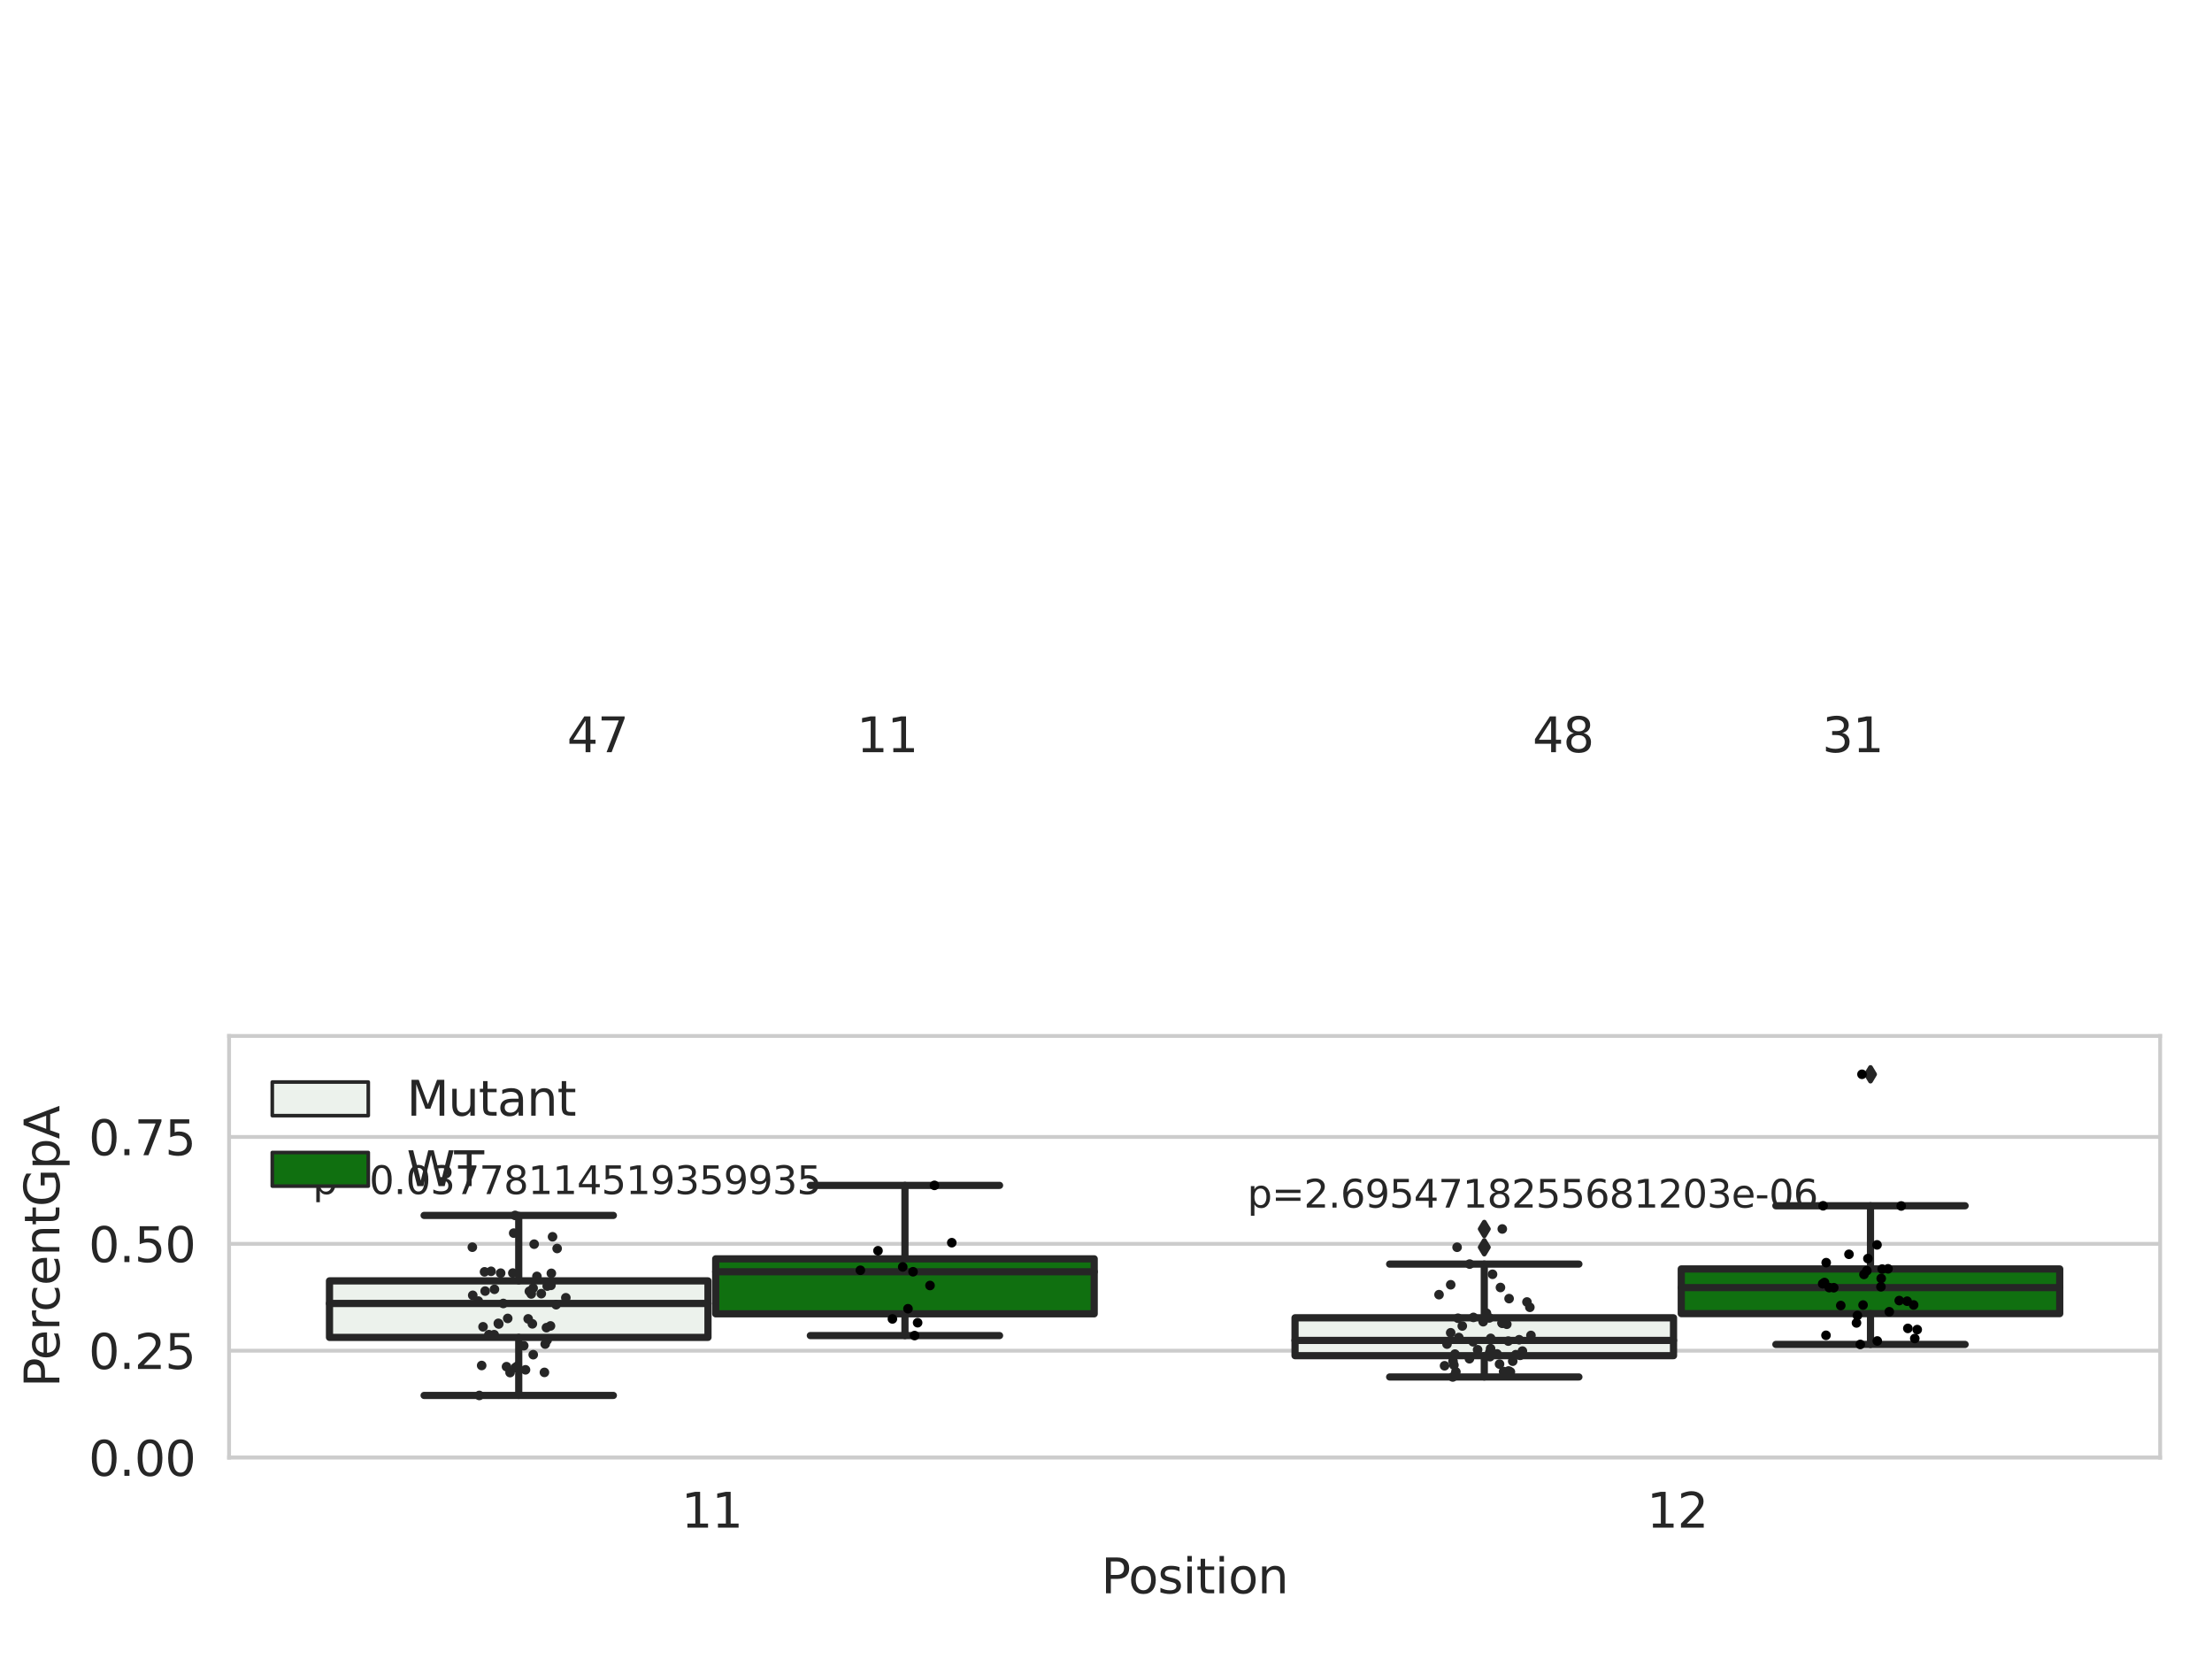 <?xml version="1.0" encoding="utf-8" standalone="no"?>
<!DOCTYPE svg PUBLIC "-//W3C//DTD SVG 1.1//EN"
  "http://www.w3.org/Graphics/SVG/1.1/DTD/svg11.dtd">
<svg xmlns:xlink="http://www.w3.org/1999/xlink" width="460.8pt" height="345.6pt" viewBox="0 0 460.8 345.6" xmlns="http://www.w3.org/2000/svg" version="1.1">
 <defs>
  <style type="text/css">*{stroke-linejoin: round; stroke-linecap: butt}</style>
 </defs>
 <g id="figure_1">
  <g id="patch_1">
   <path d="M 0 345.6 
L 460.8 345.6 
L 460.8 0 
L 0 0 
z
" style="fill: #ffffff"/>
  </g>
  <g id="axes_1">
   <g id="patch_2">
    <path d="M 47.72 303.64 
L 450 303.64 
L 450 215.812 
L 47.72 215.812 
z
" style="fill: #ffffff"/>
   </g>
   <g id="matplotlib.axis_1">
    <g id="xtick_1">
     <g id="text_1">
      <!-- 11 -->
      <g style="fill: #262626" transform="translate(141.928 318.238)scale(0.1 -0.1)">
       <defs>
        <path id="DejaVuSans-31" d="M 794 531 
L 1825 531 
L 1825 4091 
L 703 3866 
L 703 4441 
L 1819 4666 
L 2450 4666 
L 2450 531 
L 3481 531 
L 3481 0 
L 794 0 
L 794 531 
z
" transform="scale(0.016)"/>
       </defs>
       <use xlink:href="#DejaVuSans-31"/>
       <use xlink:href="#DejaVuSans-31" x="63.623"/>
      </g>
     </g>
    </g>
    <g id="xtick_2">
     <g id="text_2">
      <!-- 12 -->
      <g style="fill: #262626" transform="translate(343.067 318.238)scale(0.1 -0.1)">
       <defs>
        <path id="DejaVuSans-32" d="M 1228 531 
L 3431 531 
L 3431 0 
L 469 0 
L 469 531 
Q 828 903 1448 1529 
Q 2069 2156 2228 2338 
Q 2531 2678 2651 2914 
Q 2772 3150 2772 3378 
Q 2772 3750 2511 3984 
Q 2250 4219 1831 4219 
Q 1534 4219 1204 4116 
Q 875 4013 500 3803 
L 500 4441 
Q 881 4594 1212 4672 
Q 1544 4750 1819 4750 
Q 2544 4750 2975 4387 
Q 3406 4025 3406 3419 
Q 3406 3131 3298 2873 
Q 3191 2616 2906 2266 
Q 2828 2175 2409 1742 
Q 1991 1309 1228 531 
z
" transform="scale(0.016)"/>
       </defs>
       <use xlink:href="#DejaVuSans-31"/>
       <use xlink:href="#DejaVuSans-32" x="63.623"/>
      </g>
     </g>
    </g>
    <g id="text_3">
     <!-- Position -->
     <g style="fill: #262626" transform="translate(229.396 331.917)scale(0.1 -0.1)">
      <defs>
       <path id="DejaVuSans-50" d="M 1259 4147 
L 1259 2394 
L 2053 2394 
Q 2494 2394 2734 2622 
Q 2975 2850 2975 3272 
Q 2975 3691 2734 3919 
Q 2494 4147 2053 4147 
L 1259 4147 
z
M 628 4666 
L 2053 4666 
Q 2838 4666 3239 4311 
Q 3641 3956 3641 3272 
Q 3641 2581 3239 2228 
Q 2838 1875 2053 1875 
L 1259 1875 
L 1259 0 
L 628 0 
L 628 4666 
z
" transform="scale(0.016)"/>
       <path id="DejaVuSans-6f" d="M 1959 3097 
Q 1497 3097 1228 2736 
Q 959 2375 959 1747 
Q 959 1119 1226 758 
Q 1494 397 1959 397 
Q 2419 397 2687 759 
Q 2956 1122 2956 1747 
Q 2956 2369 2687 2733 
Q 2419 3097 1959 3097 
z
M 1959 3584 
Q 2709 3584 3137 3096 
Q 3566 2609 3566 1747 
Q 3566 888 3137 398 
Q 2709 -91 1959 -91 
Q 1206 -91 779 398 
Q 353 888 353 1747 
Q 353 2609 779 3096 
Q 1206 3584 1959 3584 
z
" transform="scale(0.016)"/>
       <path id="DejaVuSans-73" d="M 2834 3397 
L 2834 2853 
Q 2591 2978 2328 3040 
Q 2066 3103 1784 3103 
Q 1356 3103 1142 2972 
Q 928 2841 928 2578 
Q 928 2378 1081 2264 
Q 1234 2150 1697 2047 
L 1894 2003 
Q 2506 1872 2764 1633 
Q 3022 1394 3022 966 
Q 3022 478 2636 193 
Q 2250 -91 1575 -91 
Q 1294 -91 989 -36 
Q 684 19 347 128 
L 347 722 
Q 666 556 975 473 
Q 1284 391 1588 391 
Q 1994 391 2212 530 
Q 2431 669 2431 922 
Q 2431 1156 2273 1281 
Q 2116 1406 1581 1522 
L 1381 1569 
Q 847 1681 609 1914 
Q 372 2147 372 2553 
Q 372 3047 722 3315 
Q 1072 3584 1716 3584 
Q 2034 3584 2315 3537 
Q 2597 3491 2834 3397 
z
" transform="scale(0.016)"/>
       <path id="DejaVuSans-69" d="M 603 3500 
L 1178 3500 
L 1178 0 
L 603 0 
L 603 3500 
z
M 603 4863 
L 1178 4863 
L 1178 4134 
L 603 4134 
L 603 4863 
z
" transform="scale(0.016)"/>
       <path id="DejaVuSans-74" d="M 1172 4494 
L 1172 3500 
L 2356 3500 
L 2356 3053 
L 1172 3053 
L 1172 1153 
Q 1172 725 1289 603 
Q 1406 481 1766 481 
L 2356 481 
L 2356 0 
L 1766 0 
Q 1100 0 847 248 
Q 594 497 594 1153 
L 594 3053 
L 172 3053 
L 172 3500 
L 594 3500 
L 594 4494 
L 1172 4494 
z
" transform="scale(0.016)"/>
       <path id="DejaVuSans-6e" d="M 3513 2113 
L 3513 0 
L 2938 0 
L 2938 2094 
Q 2938 2591 2744 2837 
Q 2550 3084 2163 3084 
Q 1697 3084 1428 2787 
Q 1159 2491 1159 1978 
L 1159 0 
L 581 0 
L 581 3500 
L 1159 3500 
L 1159 2956 
Q 1366 3272 1645 3428 
Q 1925 3584 2291 3584 
Q 2894 3584 3203 3211 
Q 3513 2838 3513 2113 
z
" transform="scale(0.016)"/>
      </defs>
      <use xlink:href="#DejaVuSans-50"/>
      <use xlink:href="#DejaVuSans-6f" x="56.678"/>
      <use xlink:href="#DejaVuSans-73" x="117.859"/>
      <use xlink:href="#DejaVuSans-69" x="169.959"/>
      <use xlink:href="#DejaVuSans-74" x="197.742"/>
      <use xlink:href="#DejaVuSans-69" x="236.951"/>
      <use xlink:href="#DejaVuSans-6f" x="264.734"/>
      <use xlink:href="#DejaVuSans-6e" x="325.916"/>
     </g>
    </g>
   </g>
   <g id="matplotlib.axis_2">
    <g id="ytick_1">
     <g id="line2d_1">
      <path d="M 47.72 303.64 
L 450 303.64 
" clip-path="url(#p298ee63fce)" style="fill: none; stroke: #cccccc; stroke-width: 0.8; stroke-linecap: round"/>
     </g>
     <g id="text_4">
      <!-- 0.00 -->
      <g style="fill: #262626" transform="translate(18.454 307.439)scale(0.1 -0.1)">
       <defs>
        <path id="DejaVuSans-30" d="M 2034 4250 
Q 1547 4250 1301 3770 
Q 1056 3291 1056 2328 
Q 1056 1369 1301 889 
Q 1547 409 2034 409 
Q 2525 409 2770 889 
Q 3016 1369 3016 2328 
Q 3016 3291 2770 3770 
Q 2525 4250 2034 4250 
z
M 2034 4750 
Q 2819 4750 3233 4129 
Q 3647 3509 3647 2328 
Q 3647 1150 3233 529 
Q 2819 -91 2034 -91 
Q 1250 -91 836 529 
Q 422 1150 422 2328 
Q 422 3509 836 4129 
Q 1250 4750 2034 4750 
z
" transform="scale(0.016)"/>
        <path id="DejaVuSans-2e" d="M 684 794 
L 1344 794 
L 1344 0 
L 684 0 
L 684 794 
z
" transform="scale(0.016)"/>
       </defs>
       <use xlink:href="#DejaVuSans-30"/>
       <use xlink:href="#DejaVuSans-2e" x="63.623"/>
       <use xlink:href="#DejaVuSans-30" x="95.41"/>
       <use xlink:href="#DejaVuSans-30" x="159.033"/>
      </g>
     </g>
    </g>
    <g id="ytick_2">
     <g id="line2d_2">
      <path d="M 47.72 281.376 
L 450 281.376 
" clip-path="url(#p298ee63fce)" style="fill: none; stroke: #cccccc; stroke-width: 0.8; stroke-linecap: round"/>
     </g>
     <g id="text_5">
      <!-- 0.25 -->
      <g style="fill: #262626" transform="translate(18.454 285.176)scale(0.1 -0.1)">
       <defs>
        <path id="DejaVuSans-35" d="M 691 4666 
L 3169 4666 
L 3169 4134 
L 1269 4134 
L 1269 2991 
Q 1406 3038 1543 3061 
Q 1681 3084 1819 3084 
Q 2600 3084 3056 2656 
Q 3513 2228 3513 1497 
Q 3513 744 3044 326 
Q 2575 -91 1722 -91 
Q 1428 -91 1123 -41 
Q 819 9 494 109 
L 494 744 
Q 775 591 1075 516 
Q 1375 441 1709 441 
Q 2250 441 2565 725 
Q 2881 1009 2881 1497 
Q 2881 1984 2565 2268 
Q 2250 2553 1709 2553 
Q 1456 2553 1204 2497 
Q 953 2441 691 2322 
L 691 4666 
z
" transform="scale(0.016)"/>
       </defs>
       <use xlink:href="#DejaVuSans-30"/>
       <use xlink:href="#DejaVuSans-2e" x="63.623"/>
       <use xlink:href="#DejaVuSans-32" x="95.41"/>
       <use xlink:href="#DejaVuSans-35" x="159.033"/>
      </g>
     </g>
    </g>
    <g id="ytick_3">
     <g id="line2d_3">
      <path d="M 47.72 259.113 
L 450 259.113 
" clip-path="url(#p298ee63fce)" style="fill: none; stroke: #cccccc; stroke-width: 0.8; stroke-linecap: round"/>
     </g>
     <g id="text_6">
      <!-- 0.50 -->
      <g style="fill: #262626" transform="translate(18.454 262.912)scale(0.1 -0.1)">
       <use xlink:href="#DejaVuSans-30"/>
       <use xlink:href="#DejaVuSans-2e" x="63.623"/>
       <use xlink:href="#DejaVuSans-35" x="95.41"/>
       <use xlink:href="#DejaVuSans-30" x="159.033"/>
      </g>
     </g>
    </g>
    <g id="ytick_4">
     <g id="line2d_4">
      <path d="M 47.72 236.849 
L 450 236.849 
" clip-path="url(#p298ee63fce)" style="fill: none; stroke: #cccccc; stroke-width: 0.8; stroke-linecap: round"/>
     </g>
     <g id="text_7">
      <!-- 0.75 -->
      <g style="fill: #262626" transform="translate(18.454 240.648)scale(0.1 -0.1)">
       <defs>
        <path id="DejaVuSans-37" d="M 525 4666 
L 3525 4666 
L 3525 4397 
L 1831 0 
L 1172 0 
L 2766 4134 
L 525 4134 
L 525 4666 
z
" transform="scale(0.016)"/>
       </defs>
       <use xlink:href="#DejaVuSans-30"/>
       <use xlink:href="#DejaVuSans-2e" x="63.623"/>
       <use xlink:href="#DejaVuSans-37" x="95.41"/>
       <use xlink:href="#DejaVuSans-35" x="159.033"/>
      </g>
     </g>
    </g>
    <g id="text_8">
     <!-- PercentGpA -->
     <g style="fill: #262626" transform="translate(12.375 289.002)rotate(-90)scale(0.1 -0.1)">
      <defs>
       <path id="DejaVuSans-65" d="M 3597 1894 
L 3597 1613 
L 953 1613 
Q 991 1019 1311 708 
Q 1631 397 2203 397 
Q 2534 397 2845 478 
Q 3156 559 3463 722 
L 3463 178 
Q 3153 47 2828 -22 
Q 2503 -91 2169 -91 
Q 1331 -91 842 396 
Q 353 884 353 1716 
Q 353 2575 817 3079 
Q 1281 3584 2069 3584 
Q 2775 3584 3186 3129 
Q 3597 2675 3597 1894 
z
M 3022 2063 
Q 3016 2534 2758 2815 
Q 2500 3097 2075 3097 
Q 1594 3097 1305 2825 
Q 1016 2553 972 2059 
L 3022 2063 
z
" transform="scale(0.016)"/>
       <path id="DejaVuSans-72" d="M 2631 2963 
Q 2534 3019 2420 3045 
Q 2306 3072 2169 3072 
Q 1681 3072 1420 2755 
Q 1159 2438 1159 1844 
L 1159 0 
L 581 0 
L 581 3500 
L 1159 3500 
L 1159 2956 
Q 1341 3275 1631 3429 
Q 1922 3584 2338 3584 
Q 2397 3584 2469 3576 
Q 2541 3569 2628 3553 
L 2631 2963 
z
" transform="scale(0.016)"/>
       <path id="DejaVuSans-63" d="M 3122 3366 
L 3122 2828 
Q 2878 2963 2633 3030 
Q 2388 3097 2138 3097 
Q 1578 3097 1268 2742 
Q 959 2388 959 1747 
Q 959 1106 1268 751 
Q 1578 397 2138 397 
Q 2388 397 2633 464 
Q 2878 531 3122 666 
L 3122 134 
Q 2881 22 2623 -34 
Q 2366 -91 2075 -91 
Q 1284 -91 818 406 
Q 353 903 353 1747 
Q 353 2603 823 3093 
Q 1294 3584 2113 3584 
Q 2378 3584 2631 3529 
Q 2884 3475 3122 3366 
z
" transform="scale(0.016)"/>
       <path id="DejaVuSans-47" d="M 3809 666 
L 3809 1919 
L 2778 1919 
L 2778 2438 
L 4434 2438 
L 4434 434 
Q 4069 175 3628 42 
Q 3188 -91 2688 -91 
Q 1594 -91 976 548 
Q 359 1188 359 2328 
Q 359 3472 976 4111 
Q 1594 4750 2688 4750 
Q 3144 4750 3555 4637 
Q 3966 4525 4313 4306 
L 4313 3634 
Q 3963 3931 3569 4081 
Q 3175 4231 2741 4231 
Q 1884 4231 1454 3753 
Q 1025 3275 1025 2328 
Q 1025 1384 1454 906 
Q 1884 428 2741 428 
Q 3075 428 3337 486 
Q 3600 544 3809 666 
z
" transform="scale(0.016)"/>
       <path id="DejaVuSans-70" d="M 1159 525 
L 1159 -1331 
L 581 -1331 
L 581 3500 
L 1159 3500 
L 1159 2969 
Q 1341 3281 1617 3432 
Q 1894 3584 2278 3584 
Q 2916 3584 3314 3078 
Q 3713 2572 3713 1747 
Q 3713 922 3314 415 
Q 2916 -91 2278 -91 
Q 1894 -91 1617 61 
Q 1341 213 1159 525 
z
M 3116 1747 
Q 3116 2381 2855 2742 
Q 2594 3103 2138 3103 
Q 1681 3103 1420 2742 
Q 1159 2381 1159 1747 
Q 1159 1113 1420 752 
Q 1681 391 2138 391 
Q 2594 391 2855 752 
Q 3116 1113 3116 1747 
z
" transform="scale(0.016)"/>
       <path id="DejaVuSans-41" d="M 2188 4044 
L 1331 1722 
L 3047 1722 
L 2188 4044 
z
M 1831 4666 
L 2547 4666 
L 4325 0 
L 3669 0 
L 3244 1197 
L 1141 1197 
L 716 0 
L 50 0 
L 1831 4666 
z
" transform="scale(0.016)"/>
      </defs>
      <use xlink:href="#DejaVuSans-50"/>
      <use xlink:href="#DejaVuSans-65" x="56.678"/>
      <use xlink:href="#DejaVuSans-72" x="118.201"/>
      <use xlink:href="#DejaVuSans-63" x="157.064"/>
      <use xlink:href="#DejaVuSans-65" x="212.045"/>
      <use xlink:href="#DejaVuSans-6e" x="273.568"/>
      <use xlink:href="#DejaVuSans-74" x="336.947"/>
      <use xlink:href="#DejaVuSans-47" x="376.156"/>
      <use xlink:href="#DejaVuSans-70" x="453.646"/>
      <use xlink:href="#DejaVuSans-41" x="517.123"/>
     </g>
    </g>
   </g>
   <g id="patch_3">
    <path d="M 68.639 278.602 
L 147.485 278.602 
L 147.485 266.828 
L 68.639 266.828 
L 68.639 278.602 
z
" clip-path="url(#p298ee63fce)" style="fill: #ecf2ec; stroke: #262626; stroke-width: 1.5; stroke-linejoin: miter"/>
   </g>
   <g id="patch_4">
    <path d="M 149.095 273.694 
L 227.941 273.694 
L 227.941 262.237 
L 149.095 262.237 
L 149.095 273.694 
z
" clip-path="url(#p298ee63fce)" style="fill: #107010; stroke: #262626; stroke-width: 1.5; stroke-linejoin: miter"/>
   </g>
   <g id="patch_5">
    <path d="M 269.779 282.412 
L 348.625 282.412 
L 348.625 274.52 
L 269.779 274.52 
L 269.779 282.412 
z
" clip-path="url(#p298ee63fce)" style="fill: #ecf2ec; stroke: #262626; stroke-width: 1.5; stroke-linejoin: miter"/>
   </g>
   <g id="patch_6">
    <path d="M 350.235 273.652 
L 429.081 273.652 
L 429.081 264.345 
L 350.235 264.345 
L 350.235 273.652 
z
" clip-path="url(#p298ee63fce)" style="fill: #107010; stroke: #262626; stroke-width: 1.5; stroke-linejoin: miter"/>
   </g>
   <g id="patch_7">
    <path d="M 148.29 303.64 
L 148.29 303.64 
L 148.29 303.64 
L 148.29 303.64 
z
" clip-path="url(#p298ee63fce)" style="fill: #ecf2ec; stroke: #262626; stroke-width: 0.75; stroke-linejoin: miter"/>
   </g>
   <g id="patch_8">
    <path d="M 148.29 303.64 
L 148.29 303.64 
L 148.29 303.64 
L 148.29 303.64 
z
" clip-path="url(#p298ee63fce)" style="fill: #107010; stroke: #262626; stroke-width: 0.75; stroke-linejoin: miter"/>
   </g>
   <g id="PathCollection_1"/>
   <g id="PathCollection_2"/>
   <g id="line2d_5">
    <path d="M 108.062 278.602 
L 108.062 290.694 
" clip-path="url(#p298ee63fce)" style="fill: none; stroke: #262626; stroke-width: 1.5; stroke-linecap: round"/>
   </g>
   <g id="line2d_6">
    <path d="M 108.062 266.828 
L 108.062 253.192 
" clip-path="url(#p298ee63fce)" style="fill: none; stroke: #262626; stroke-width: 1.5; stroke-linecap: round"/>
   </g>
   <g id="line2d_7">
    <path d="M 88.35 290.694 
L 127.774 290.694 
" clip-path="url(#p298ee63fce)" style="fill: none; stroke: #262626; stroke-width: 1.5; stroke-linecap: round"/>
   </g>
   <g id="line2d_8">
    <path d="M 88.35 253.192 
L 127.774 253.192 
" clip-path="url(#p298ee63fce)" style="fill: none; stroke: #262626; stroke-width: 1.5; stroke-linecap: round"/>
   </g>
   <g id="line2d_9"/>
   <g id="line2d_10">
    <path d="M 188.518 273.694 
L 188.518 278.225 
" clip-path="url(#p298ee63fce)" style="fill: none; stroke: #262626; stroke-width: 1.5; stroke-linecap: round"/>
   </g>
   <g id="line2d_11">
    <path d="M 188.518 262.237 
L 188.518 246.935 
" clip-path="url(#p298ee63fce)" style="fill: none; stroke: #262626; stroke-width: 1.5; stroke-linecap: round"/>
   </g>
   <g id="line2d_12">
    <path d="M 168.806 278.225 
L 208.23 278.225 
" clip-path="url(#p298ee63fce)" style="fill: none; stroke: #262626; stroke-width: 1.5; stroke-linecap: round"/>
   </g>
   <g id="line2d_13">
    <path d="M 168.806 246.935 
L 208.23 246.935 
" clip-path="url(#p298ee63fce)" style="fill: none; stroke: #262626; stroke-width: 1.5; stroke-linecap: round"/>
   </g>
   <g id="line2d_14"/>
   <g id="line2d_15">
    <path d="M 309.202 282.412 
L 309.202 286.847 
" clip-path="url(#p298ee63fce)" style="fill: none; stroke: #262626; stroke-width: 1.5; stroke-linecap: round"/>
   </g>
   <g id="line2d_16">
    <path d="M 309.202 274.52 
L 309.202 263.335 
" clip-path="url(#p298ee63fce)" style="fill: none; stroke: #262626; stroke-width: 1.5; stroke-linecap: round"/>
   </g>
   <g id="line2d_17">
    <path d="M 289.49 286.847 
L 328.914 286.847 
" clip-path="url(#p298ee63fce)" style="fill: none; stroke: #262626; stroke-width: 1.5; stroke-linecap: round"/>
   </g>
   <g id="line2d_18">
    <path d="M 289.49 263.335 
L 328.914 263.335 
" clip-path="url(#p298ee63fce)" style="fill: none; stroke: #262626; stroke-width: 1.5; stroke-linecap: round"/>
   </g>
   <g id="line2d_19">
    <defs>
     <path id="ma6f4f68fe1" d="M -0 1.414 
L 0.849 0 
L 0 -1.414 
L -0.849 -0 
z
" style="stroke: #262626; stroke-linejoin: miter"/>
    </defs>
    <g clip-path="url(#p298ee63fce)">
     <use xlink:href="#ma6f4f68fe1" x="309.202" y="259.826" style="fill: #262626; stroke: #262626; stroke-linejoin: miter"/>
     <use xlink:href="#ma6f4f68fe1" x="309.202" y="256.016" style="fill: #262626; stroke: #262626; stroke-linejoin: miter"/>
    </g>
   </g>
   <g id="line2d_20">
    <path d="M 389.658 273.652 
L 389.658 280.068 
" clip-path="url(#p298ee63fce)" style="fill: none; stroke: #262626; stroke-width: 1.5; stroke-linecap: round"/>
   </g>
   <g id="line2d_21">
    <path d="M 389.658 264.345 
L 389.658 251.186 
" clip-path="url(#p298ee63fce)" style="fill: none; stroke: #262626; stroke-width: 1.5; stroke-linecap: round"/>
   </g>
   <g id="line2d_22">
    <path d="M 369.946 280.068 
L 409.37 280.068 
" clip-path="url(#p298ee63fce)" style="fill: none; stroke: #262626; stroke-width: 1.5; stroke-linecap: round"/>
   </g>
   <g id="line2d_23">
    <path d="M 369.946 251.186 
L 409.37 251.186 
" clip-path="url(#p298ee63fce)" style="fill: none; stroke: #262626; stroke-width: 1.5; stroke-linecap: round"/>
   </g>
   <g id="line2d_24">
    <g clip-path="url(#p298ee63fce)">
     <use xlink:href="#ma6f4f68fe1" x="389.658" y="223.796" style="fill: #262626; stroke: #262626; stroke-linejoin: miter"/>
    </g>
   </g>
   <g id="line2d_25">
    <path d="M 68.639 271.534 
L 147.485 271.534 
" clip-path="url(#p298ee63fce)" style="fill: none; stroke: #262626; stroke-width: 1.5; stroke-linecap: round"/>
   </g>
   <g id="line2d_26">
    <path d="M 149.095 264.93 
L 227.941 264.93 
" clip-path="url(#p298ee63fce)" style="fill: none; stroke: #262626; stroke-width: 1.5; stroke-linecap: round"/>
   </g>
   <g id="line2d_27">
    <path d="M 269.779 279.232 
L 348.625 279.232 
" clip-path="url(#p298ee63fce)" style="fill: none; stroke: #262626; stroke-width: 1.5; stroke-linecap: round"/>
   </g>
   <g id="line2d_28">
    <path d="M 350.235 268.233 
L 429.081 268.233 
" clip-path="url(#p298ee63fce)" style="fill: none; stroke: #262626; stroke-width: 1.5; stroke-linecap: round"/>
   </g>
   <g id="patch_9">
    <path d="M 47.72 303.64 
L 47.72 215.812 
" style="fill: none; stroke: #cccccc; stroke-width: 0.8; stroke-linejoin: miter; stroke-linecap: square"/>
   </g>
   <g id="patch_10">
    <path d="M 450 303.64 
L 450 215.812 
" style="fill: none; stroke: #cccccc; stroke-width: 0.8; stroke-linejoin: miter; stroke-linecap: square"/>
   </g>
   <g id="patch_11">
    <path d="M 47.72 303.64 
L 450 303.64 
" style="fill: none; stroke: #cccccc; stroke-width: 0.8; stroke-linejoin: miter; stroke-linecap: square"/>
   </g>
   <g id="patch_12">
    <path d="M 47.72 215.812 
L 450 215.812 
" style="fill: none; stroke: #cccccc; stroke-width: 0.8; stroke-linejoin: miter; stroke-linecap: square"/>
   </g>
   <g id="PathCollection_3">
    <defs>
     <path id="C0_0_c1bb36195f" d="M 0 1 
C 0.265 1 0.52 0.895 0.707 0.707 
C 0.895 0.52 1 0.265 1 -0 
C 1 -0.265 0.895 -0.52 0.707 -0.707 
C 0.52 -0.895 0.265 -1 0 -1 
C -0.265 -1 -0.52 -0.895 -0.707 -0.707 
C -0.895 -0.52 -1 -0.265 -1 0 
C -1 0.265 -0.895 0.52 -0.707 0.707 
C -0.52 0.895 -0.265 1 0 1 
z
"/>
    </defs>
    <g clip-path="url(#p298ee63fce)">
     <use xlink:href="#C0_0_c1bb36195f" x="105.517" y="284.705" style="fill: #262626"/>
    </g>
    <g clip-path="url(#p298ee63fce)">
     <use xlink:href="#C0_0_c1bb36195f" x="111.273" y="259.182" style="fill: #262626"/>
    </g>
    <g clip-path="url(#p298ee63fce)">
     <use xlink:href="#C0_0_c1bb36195f" x="98.399" y="259.814" style="fill: #262626"/>
    </g>
    <g clip-path="url(#p298ee63fce)">
     <use xlink:href="#C0_0_c1bb36195f" x="107.309" y="253.192" style="fill: #262626"/>
    </g>
    <g clip-path="url(#p298ee63fce)">
     <use xlink:href="#C0_0_c1bb36195f" x="117.874" y="270.346" style="fill: #262626"/>
    </g>
    <g clip-path="url(#p298ee63fce)">
     <use xlink:href="#C0_0_c1bb36195f" x="114.856" y="265.257" style="fill: #262626"/>
    </g>
    <g clip-path="url(#p298ee63fce)">
     <use xlink:href="#C0_0_c1bb36195f" x="105.768" y="274.65" style="fill: #262626"/>
    </g>
    <g clip-path="url(#p298ee63fce)">
     <use xlink:href="#C0_0_c1bb36195f" x="110.277" y="269.001" style="fill: #262626"/>
    </g>
    <g clip-path="url(#p298ee63fce)">
     <use xlink:href="#C0_0_c1bb36195f" x="100.938" y="264.947" style="fill: #262626"/>
    </g>
    <g clip-path="url(#p298ee63fce)">
     <use xlink:href="#C0_0_c1bb36195f" x="103.808" y="275.674" style="fill: #262626"/>
    </g>
    <g clip-path="url(#p298ee63fce)">
     <use xlink:href="#C0_0_c1bb36195f" x="114.771" y="267.762" style="fill: #262626"/>
    </g>
    <g clip-path="url(#p298ee63fce)">
     <use xlink:href="#C0_0_c1bb36195f" x="104.296" y="265.22" style="fill: #262626"/>
    </g>
    <g clip-path="url(#p298ee63fce)">
     <use xlink:href="#C0_0_c1bb36195f" x="99.638" y="271.037" style="fill: #262626"/>
    </g>
    <g clip-path="url(#p298ee63fce)">
     <use xlink:href="#C0_0_c1bb36195f" x="115.106" y="257.644" style="fill: #262626"/>
    </g>
    <g clip-path="url(#p298ee63fce)">
     <use xlink:href="#C0_0_c1bb36195f" x="114.675" y="276.212" style="fill: #262626"/>
    </g>
    <g clip-path="url(#p298ee63fce)">
     <use xlink:href="#C0_0_c1bb36195f" x="102.298" y="264.836" style="fill: #262626"/>
    </g>
    <g clip-path="url(#p298ee63fce)">
     <use xlink:href="#C0_0_c1bb36195f" x="104.847" y="271.534" style="fill: #262626"/>
    </g>
    <g clip-path="url(#p298ee63fce)">
     <use xlink:href="#C0_0_c1bb36195f" x="101.062" y="268.957" style="fill: #262626"/>
    </g>
    <g clip-path="url(#p298ee63fce)">
     <use xlink:href="#C0_0_c1bb36195f" x="101.847" y="278.033" style="fill: #262626"/>
    </g>
    <g clip-path="url(#p298ee63fce)">
     <use xlink:href="#C0_0_c1bb36195f" x="107.013" y="256.881" style="fill: #262626"/>
    </g>
    <g clip-path="url(#p298ee63fce)">
     <use xlink:href="#C0_0_c1bb36195f" x="110.029" y="274.741" style="fill: #262626"/>
    </g>
    <g clip-path="url(#p298ee63fce)">
     <use xlink:href="#C0_0_c1bb36195f" x="109.472" y="285.357" style="fill: #262626"/>
    </g>
    <g clip-path="url(#p298ee63fce)">
     <use xlink:href="#C0_0_c1bb36195f" x="98.481" y="269.838" style="fill: #262626"/>
    </g>
    <g clip-path="url(#p298ee63fce)">
     <use xlink:href="#C0_0_c1bb36195f" x="116.061" y="260.083" style="fill: #262626"/>
    </g>
    <g clip-path="url(#p298ee63fce)">
     <use xlink:href="#C0_0_c1bb36195f" x="110.667" y="269.551" style="fill: #262626"/>
    </g>
    <g clip-path="url(#p298ee63fce)">
     <use xlink:href="#C0_0_c1bb36195f" x="111.061" y="268.342" style="fill: #262626"/>
    </g>
    <g clip-path="url(#p298ee63fce)">
     <use xlink:href="#C0_0_c1bb36195f" x="113.992" y="267.917" style="fill: #262626"/>
    </g>
    <g clip-path="url(#p298ee63fce)">
     <use xlink:href="#C0_0_c1bb36195f" x="110.9" y="275.781" style="fill: #262626"/>
    </g>
    <g clip-path="url(#p298ee63fce)">
     <use xlink:href="#C0_0_c1bb36195f" x="113.978" y="279.166" style="fill: #262626"/>
    </g>
    <g clip-path="url(#p298ee63fce)">
     <use xlink:href="#C0_0_c1bb36195f" x="99.843" y="290.694" style="fill: #262626"/>
    </g>
    <g clip-path="url(#p298ee63fce)">
     <use xlink:href="#C0_0_c1bb36195f" x="100.627" y="276.394" style="fill: #262626"/>
    </g>
    <g clip-path="url(#p298ee63fce)">
     <use xlink:href="#C0_0_c1bb36195f" x="106.831" y="265.199" style="fill: #262626"/>
    </g>
    <g clip-path="url(#p298ee63fce)">
     <use xlink:href="#C0_0_c1bb36195f" x="100.339" y="284.458" style="fill: #262626"/>
    </g>
    <g clip-path="url(#p298ee63fce)">
     <use xlink:href="#C0_0_c1bb36195f" x="111.85" y="265.894" style="fill: #262626"/>
    </g>
    <g clip-path="url(#p298ee63fce)">
     <use xlink:href="#C0_0_c1bb36195f" x="103.002" y="268.587" style="fill: #262626"/>
    </g>
    <g clip-path="url(#p298ee63fce)">
     <use xlink:href="#C0_0_c1bb36195f" x="113.573" y="279.994" style="fill: #262626"/>
    </g>
    <g clip-path="url(#p298ee63fce)">
     <use xlink:href="#C0_0_c1bb36195f" x="102.941" y="278.038" style="fill: #262626"/>
    </g>
    <g clip-path="url(#p298ee63fce)">
     <use xlink:href="#C0_0_c1bb36195f" x="113.836" y="276.575" style="fill: #262626"/>
    </g>
    <g clip-path="url(#p298ee63fce)">
     <use xlink:href="#C0_0_c1bb36195f" x="113.416" y="285.894" style="fill: #262626"/>
    </g>
    <g clip-path="url(#p298ee63fce)">
     <use xlink:href="#C0_0_c1bb36195f" x="109.108" y="280.337" style="fill: #262626"/>
    </g>
    <g clip-path="url(#p298ee63fce)">
     <use xlink:href="#C0_0_c1bb36195f" x="111.08" y="282.205" style="fill: #262626"/>
    </g>
    <g clip-path="url(#p298ee63fce)">
     <use xlink:href="#C0_0_c1bb36195f" x="107.781" y="284.595" style="fill: #262626"/>
    </g>
    <g clip-path="url(#p298ee63fce)">
     <use xlink:href="#C0_0_c1bb36195f" x="115.85" y="271.795" style="fill: #262626"/>
    </g>
    <g clip-path="url(#p298ee63fce)">
     <use xlink:href="#C0_0_c1bb36195f" x="106.257" y="285.934" style="fill: #262626"/>
    </g>
    <g clip-path="url(#p298ee63fce)">
     <use xlink:href="#C0_0_c1bb36195f" x="103.9" y="275.812" style="fill: #262626"/>
    </g>
    <g clip-path="url(#p298ee63fce)">
     <use xlink:href="#C0_0_c1bb36195f" x="112.761" y="269.494" style="fill: #262626"/>
    </g>
    <g clip-path="url(#p298ee63fce)">
     <use xlink:href="#C0_0_c1bb36195f" x="107.368" y="284.89" style="fill: #262626"/>
    </g>
   </g>
   <g id="PathCollection_4">
    <defs>
     <path id="C1_0_be81885d79" d="M 0 1 
C 0.265 1 0.52 0.895 0.707 0.707 
C 0.895 0.52 1 0.265 1 -0 
C 1 -0.265 0.895 -0.52 0.707 -0.707 
C 0.52 -0.895 0.265 -1 0 -1 
C -0.265 -1 -0.52 -0.895 -0.707 -0.707 
C -0.895 -0.52 -1 -0.265 -1 0 
C -1 0.265 -0.895 0.52 -0.707 0.707 
C -0.52 0.895 -0.265 1 0 1 
z
"/>
    </defs>
    <g clip-path="url(#p298ee63fce)">
     <use xlink:href="#C1_0_be81885d79" x="182.902" y="260.552"/>
    </g>
    <g clip-path="url(#p298ee63fce)">
     <use xlink:href="#C1_0_be81885d79" x="193.74" y="267.793"/>
    </g>
    <g clip-path="url(#p298ee63fce)">
     <use xlink:href="#C1_0_be81885d79" x="190.201" y="264.93"/>
    </g>
    <g clip-path="url(#p298ee63fce)">
     <use xlink:href="#C1_0_be81885d79" x="179.229" y="264.621"/>
    </g>
    <g clip-path="url(#p298ee63fce)">
     <use xlink:href="#C1_0_be81885d79" x="185.907" y="274.755"/>
    </g>
    <g clip-path="url(#p298ee63fce)">
     <use xlink:href="#C1_0_be81885d79" x="191.157" y="275.546"/>
    </g>
    <g clip-path="url(#p298ee63fce)">
     <use xlink:href="#C1_0_be81885d79" x="194.663" y="246.935"/>
    </g>
    <g clip-path="url(#p298ee63fce)">
     <use xlink:href="#C1_0_be81885d79" x="188.056" y="263.922"/>
    </g>
    <g clip-path="url(#p298ee63fce)">
     <use xlink:href="#C1_0_be81885d79" x="198.274" y="258.876"/>
    </g>
    <g clip-path="url(#p298ee63fce)">
     <use xlink:href="#C1_0_be81885d79" x="189.15" y="272.634"/>
    </g>
    <g clip-path="url(#p298ee63fce)">
     <use xlink:href="#C1_0_be81885d79" x="190.527" y="278.225"/>
    </g>
   </g>
   <g id="PathCollection_5">
    <defs>
     <path id="C2_0_5befb58fe4" d="M 0 1 
C 0.265 1 0.52 0.895 0.707 0.707 
C 0.895 0.52 1 0.265 1 -0 
C 1 -0.265 0.895 -0.52 0.707 -0.707 
C 0.52 -0.895 0.265 -1 0 -1 
C -0.265 -1 -0.52 -0.895 -0.707 -0.707 
C -0.895 -0.52 -1 -0.265 -1 0 
C -1 0.265 -0.895 0.52 -0.707 0.707 
C -0.52 0.895 -0.265 1 0 1 
z
"/>
    </defs>
    <g clip-path="url(#p298ee63fce)">
     <use xlink:href="#C2_0_5befb58fe4" x="310.921" y="265.457" style="fill: #262626"/>
    </g>
    <g clip-path="url(#p298ee63fce)">
     <use xlink:href="#C2_0_5befb58fe4" x="316.468" y="279.09" style="fill: #262626"/>
    </g>
    <g clip-path="url(#p298ee63fce)">
     <use xlink:href="#C2_0_5befb58fe4" x="315.769" y="282.204" style="fill: #262626"/>
    </g>
    <g clip-path="url(#p298ee63fce)">
     <use xlink:href="#C2_0_5befb58fe4" x="302.206" y="267.639" style="fill: #262626"/>
    </g>
    <g clip-path="url(#p298ee63fce)">
     <use xlink:href="#C2_0_5befb58fe4" x="312.382" y="284.165" style="fill: #262626"/>
    </g>
    <g clip-path="url(#p298ee63fce)">
     <use xlink:href="#C2_0_5befb58fe4" x="312.989" y="275.66" style="fill: #262626"/>
    </g>
    <g clip-path="url(#p298ee63fce)">
     <use xlink:href="#C2_0_5befb58fe4" x="303.538" y="259.826" style="fill: #262626"/>
    </g>
    <g clip-path="url(#p298ee63fce)">
     <use xlink:href="#C2_0_5befb58fe4" x="306.156" y="263.335" style="fill: #262626"/>
    </g>
    <g clip-path="url(#p298ee63fce)">
     <use xlink:href="#C2_0_5befb58fe4" x="318.923" y="278.197" style="fill: #262626"/>
    </g>
    <g clip-path="url(#p298ee63fce)">
     <use xlink:href="#C2_0_5befb58fe4" x="302.88" y="284.374" style="fill: #262626"/>
    </g>
    <g clip-path="url(#p298ee63fce)">
     <use xlink:href="#C2_0_5befb58fe4" x="310.536" y="278.804" style="fill: #262626"/>
    </g>
    <g clip-path="url(#p298ee63fce)">
     <use xlink:href="#C2_0_5befb58fe4" x="302.689" y="283.572" style="fill: #262626"/>
    </g>
    <g clip-path="url(#p298ee63fce)">
     <use xlink:href="#C2_0_5befb58fe4" x="306.111" y="283.05" style="fill: #262626"/>
    </g>
    <g clip-path="url(#p298ee63fce)">
     <use xlink:href="#C2_0_5befb58fe4" x="311.853" y="282.047" style="fill: #262626"/>
    </g>
    <g clip-path="url(#p298ee63fce)">
     <use xlink:href="#C2_0_5befb58fe4" x="318.094" y="271.227" style="fill: #262626"/>
    </g>
    <g clip-path="url(#p298ee63fce)">
     <use xlink:href="#C2_0_5befb58fe4" x="302.633" y="286.847" style="fill: #262626"/>
    </g>
    <g clip-path="url(#p298ee63fce)">
     <use xlink:href="#C2_0_5befb58fe4" x="306.944" y="274.437" style="fill: #262626"/>
    </g>
    <g clip-path="url(#p298ee63fce)">
     <use xlink:href="#C2_0_5befb58fe4" x="310.321" y="281.774" style="fill: #262626"/>
    </g>
    <g clip-path="url(#p298ee63fce)">
     <use xlink:href="#C2_0_5befb58fe4" x="303.288" y="285.79" style="fill: #262626"/>
    </g>
    <g clip-path="url(#p298ee63fce)">
     <use xlink:href="#C2_0_5befb58fe4" x="308.976" y="275.339" style="fill: #262626"/>
    </g>
    <g clip-path="url(#p298ee63fce)">
     <use xlink:href="#C2_0_5befb58fe4" x="306.871" y="279.514" style="fill: #262626"/>
    </g>
    <g clip-path="url(#p298ee63fce)">
     <use xlink:href="#C2_0_5befb58fe4" x="314.645" y="285.798" style="fill: #262626"/>
    </g>
    <g clip-path="url(#p298ee63fce)">
     <use xlink:href="#C2_0_5befb58fe4" x="312.572" y="268.207" style="fill: #262626"/>
    </g>
    <g clip-path="url(#p298ee63fce)">
     <use xlink:href="#C2_0_5befb58fe4" x="317.145" y="281.456" style="fill: #262626"/>
    </g>
    <g clip-path="url(#p298ee63fce)">
     <use xlink:href="#C2_0_5befb58fe4" x="300.93" y="284.515" style="fill: #262626"/>
    </g>
    <g clip-path="url(#p298ee63fce)">
     <use xlink:href="#C2_0_5befb58fe4" x="310.393" y="282.619" style="fill: #262626"/>
    </g>
    <g clip-path="url(#p298ee63fce)">
     <use xlink:href="#C2_0_5befb58fe4" x="314.201" y="279.374" style="fill: #262626"/>
    </g>
    <g clip-path="url(#p298ee63fce)">
     <use xlink:href="#C2_0_5befb58fe4" x="301.438" y="279.999" style="fill: #262626"/>
    </g>
    <g clip-path="url(#p298ee63fce)">
     <use xlink:href="#C2_0_5befb58fe4" x="299.776" y="269.699" style="fill: #262626"/>
    </g>
    <g clip-path="url(#p298ee63fce)">
     <use xlink:href="#C2_0_5befb58fe4" x="307.812" y="281.178" style="fill: #262626"/>
    </g>
    <g clip-path="url(#p298ee63fce)">
     <use xlink:href="#C2_0_5befb58fe4" x="310.24" y="274.548" style="fill: #262626"/>
    </g>
    <g clip-path="url(#p298ee63fce)">
     <use xlink:href="#C2_0_5befb58fe4" x="310.517" y="280.944" style="fill: #262626"/>
    </g>
    <g clip-path="url(#p298ee63fce)">
     <use xlink:href="#C2_0_5befb58fe4" x="314.373" y="270.525" style="fill: #262626"/>
    </g>
    <g clip-path="url(#p298ee63fce)">
     <use xlink:href="#C2_0_5befb58fe4" x="314.268" y="285.599" style="fill: #262626"/>
    </g>
    <g clip-path="url(#p298ee63fce)">
     <use xlink:href="#C2_0_5befb58fe4" x="310.668" y="282.213" style="fill: #262626"/>
    </g>
    <g clip-path="url(#p298ee63fce)">
     <use xlink:href="#C2_0_5befb58fe4" x="309.655" y="273.557" style="fill: #262626"/>
    </g>
    <g clip-path="url(#p298ee63fce)">
     <use xlink:href="#C2_0_5befb58fe4" x="303.09" y="282.081" style="fill: #262626"/>
    </g>
    <g clip-path="url(#p298ee63fce)">
     <use xlink:href="#C2_0_5befb58fe4" x="312.953" y="256.016" style="fill: #262626"/>
    </g>
    <g clip-path="url(#p298ee63fce)">
     <use xlink:href="#C2_0_5befb58fe4" x="315.127" y="283.56" style="fill: #262626"/>
    </g>
    <g clip-path="url(#p298ee63fce)">
     <use xlink:href="#C2_0_5befb58fe4" x="312.894" y="275.608" style="fill: #262626"/>
    </g>
    <g clip-path="url(#p298ee63fce)">
     <use xlink:href="#C2_0_5befb58fe4" x="302.205" y="277.641" style="fill: #262626"/>
    </g>
    <g clip-path="url(#p298ee63fce)">
     <use xlink:href="#C2_0_5befb58fe4" x="303.718" y="274.611" style="fill: #262626"/>
    </g>
    <g clip-path="url(#p298ee63fce)">
     <use xlink:href="#C2_0_5befb58fe4" x="313.225" y="285.72" style="fill: #262626"/>
    </g>
    <g clip-path="url(#p298ee63fce)">
     <use xlink:href="#C2_0_5befb58fe4" x="303.899" y="278.625" style="fill: #262626"/>
    </g>
    <g clip-path="url(#p298ee63fce)">
     <use xlink:href="#C2_0_5befb58fe4" x="316.658" y="282.343" style="fill: #262626"/>
    </g>
    <g clip-path="url(#p298ee63fce)">
     <use xlink:href="#C2_0_5befb58fe4" x="318.697" y="272.334" style="fill: #262626"/>
    </g>
    <g clip-path="url(#p298ee63fce)">
     <use xlink:href="#C2_0_5befb58fe4" x="313.896" y="275.866" style="fill: #262626"/>
    </g>
    <g clip-path="url(#p298ee63fce)">
     <use xlink:href="#C2_0_5befb58fe4" x="304.622" y="276.228" style="fill: #262626"/>
    </g>
   </g>
   <g id="PathCollection_6">
    <defs>
     <path id="C3_0_cfa4ae7f55" d="M 0 1 
C 0.265 1 0.52 0.895 0.707 0.707 
C 0.895 0.52 1 0.265 1 -0 
C 1 -0.265 0.895 -0.52 0.707 -0.707 
C 0.52 -0.895 0.265 -1 0 -1 
C -0.265 -1 -0.52 -0.895 -0.707 -0.707 
C -0.895 -0.52 -1 -0.265 -1 0 
C -1 0.265 -0.895 0.52 -0.707 0.707 
C -0.52 0.895 -0.265 1 0 1 
z
"/>
    </defs>
    <g clip-path="url(#p298ee63fce)">
     <use xlink:href="#C3_0_cfa4ae7f55" x="397.44" y="276.728"/>
    </g>
    <g clip-path="url(#p298ee63fce)">
     <use xlink:href="#C3_0_cfa4ae7f55" x="391.017" y="259.33"/>
    </g>
    <g clip-path="url(#p298ee63fce)">
     <use xlink:href="#C3_0_cfa4ae7f55" x="389.12" y="262.188"/>
    </g>
    <g clip-path="url(#p298ee63fce)">
     <use xlink:href="#C3_0_cfa4ae7f55" x="398.885" y="278.834"/>
    </g>
    <g clip-path="url(#p298ee63fce)">
     <use xlink:href="#C3_0_cfa4ae7f55" x="398.646" y="271.846"/>
    </g>
    <g clip-path="url(#p298ee63fce)">
     <use xlink:href="#C3_0_cfa4ae7f55" x="388.303" y="265.486"/>
    </g>
    <g clip-path="url(#p298ee63fce)">
     <use xlink:href="#C3_0_cfa4ae7f55" x="385.176" y="261.292"/>
    </g>
    <g clip-path="url(#p298ee63fce)">
     <use xlink:href="#C3_0_cfa4ae7f55" x="380.08" y="267.173"/>
    </g>
    <g clip-path="url(#p298ee63fce)">
     <use xlink:href="#C3_0_cfa4ae7f55" x="393.312" y="264.318"/>
    </g>
    <g clip-path="url(#p298ee63fce)">
     <use xlink:href="#C3_0_cfa4ae7f55" x="381.068" y="268.233"/>
    </g>
    <g clip-path="url(#p298ee63fce)">
     <use xlink:href="#C3_0_cfa4ae7f55" x="386.74" y="275.591"/>
    </g>
    <g clip-path="url(#p298ee63fce)">
     <use xlink:href="#C3_0_cfa4ae7f55" x="393.573" y="273.261"/>
    </g>
    <g clip-path="url(#p298ee63fce)">
     <use xlink:href="#C3_0_cfa4ae7f55" x="396.057" y="251.226"/>
    </g>
    <g clip-path="url(#p298ee63fce)">
     <use xlink:href="#C3_0_cfa4ae7f55" x="387.886" y="223.796"/>
    </g>
    <g clip-path="url(#p298ee63fce)">
     <use xlink:href="#C3_0_cfa4ae7f55" x="387.534" y="280.068"/>
    </g>
    <g clip-path="url(#p298ee63fce)">
     <use xlink:href="#C3_0_cfa4ae7f55" x="391.835" y="268.06"/>
    </g>
    <g clip-path="url(#p298ee63fce)">
     <use xlink:href="#C3_0_cfa4ae7f55" x="397.292" y="271.064"/>
    </g>
    <g clip-path="url(#p298ee63fce)">
     <use xlink:href="#C3_0_cfa4ae7f55" x="388.108" y="271.866"/>
    </g>
    <g clip-path="url(#p298ee63fce)">
     <use xlink:href="#C3_0_cfa4ae7f55" x="380.386" y="278.17"/>
    </g>
    <g clip-path="url(#p298ee63fce)">
     <use xlink:href="#C3_0_cfa4ae7f55" x="388.902" y="264.708"/>
    </g>
    <g clip-path="url(#p298ee63fce)">
     <use xlink:href="#C3_0_cfa4ae7f55" x="379.785" y="251.186"/>
    </g>
    <g clip-path="url(#p298ee63fce)">
     <use xlink:href="#C3_0_cfa4ae7f55" x="380.43" y="263.035"/>
    </g>
    <g clip-path="url(#p298ee63fce)">
     <use xlink:href="#C3_0_cfa4ae7f55" x="395.647" y="270.933"/>
    </g>
    <g clip-path="url(#p298ee63fce)">
     <use xlink:href="#C3_0_cfa4ae7f55" x="379.699" y="267.432"/>
    </g>
    <g clip-path="url(#p298ee63fce)">
     <use xlink:href="#C3_0_cfa4ae7f55" x="391.071" y="279.349"/>
    </g>
    <g clip-path="url(#p298ee63fce)">
     <use xlink:href="#C3_0_cfa4ae7f55" x="392.089" y="264.372"/>
    </g>
    <g clip-path="url(#p298ee63fce)">
     <use xlink:href="#C3_0_cfa4ae7f55" x="399.392" y="276.982"/>
    </g>
    <g clip-path="url(#p298ee63fce)">
     <use xlink:href="#C3_0_cfa4ae7f55" x="382.009" y="268.254"/>
    </g>
    <g clip-path="url(#p298ee63fce)">
     <use xlink:href="#C3_0_cfa4ae7f55" x="383.468" y="271.964"/>
    </g>
    <g clip-path="url(#p298ee63fce)">
     <use xlink:href="#C3_0_cfa4ae7f55" x="391.891" y="266.33"/>
    </g>
    <g clip-path="url(#p298ee63fce)">
     <use xlink:href="#C3_0_cfa4ae7f55" x="386.931" y="274.042"/>
    </g>
   </g>
   <g id="text_9">
    <!-- 47 -->
    <g style="fill: #262626" transform="translate(118.119 156.7)scale(0.1 -0.1)">
     <defs>
      <path id="DejaVuSans-34" d="M 2419 4116 
L 825 1625 
L 2419 1625 
L 2419 4116 
z
M 2253 4666 
L 3047 4666 
L 3047 1625 
L 3713 1625 
L 3713 1100 
L 3047 1100 
L 3047 0 
L 2419 0 
L 2419 1100 
L 313 1100 
L 313 1709 
L 2253 4666 
z
" transform="scale(0.016)"/>
     </defs>
     <use xlink:href="#DejaVuSans-34"/>
     <use xlink:href="#DejaVuSans-37" x="63.623"/>
    </g>
   </g>
   <g id="text_10">
    <!-- p=0.03778114519359935 -->
    <g style="fill: #262626" transform="translate(65.147 248.74)scale(0.08 -0.08)">
     <defs>
      <path id="DejaVuSans-3d" d="M 678 2906 
L 4684 2906 
L 4684 2381 
L 678 2381 
L 678 2906 
z
M 678 1631 
L 4684 1631 
L 4684 1100 
L 678 1100 
L 678 1631 
z
" transform="scale(0.016)"/>
      <path id="DejaVuSans-33" d="M 2597 2516 
Q 3050 2419 3304 2112 
Q 3559 1806 3559 1356 
Q 3559 666 3084 287 
Q 2609 -91 1734 -91 
Q 1441 -91 1130 -33 
Q 819 25 488 141 
L 488 750 
Q 750 597 1062 519 
Q 1375 441 1716 441 
Q 2309 441 2620 675 
Q 2931 909 2931 1356 
Q 2931 1769 2642 2001 
Q 2353 2234 1838 2234 
L 1294 2234 
L 1294 2753 
L 1863 2753 
Q 2328 2753 2575 2939 
Q 2822 3125 2822 3475 
Q 2822 3834 2567 4026 
Q 2313 4219 1838 4219 
Q 1578 4219 1281 4162 
Q 984 4106 628 3988 
L 628 4550 
Q 988 4650 1302 4700 
Q 1616 4750 1894 4750 
Q 2613 4750 3031 4423 
Q 3450 4097 3450 3541 
Q 3450 3153 3228 2886 
Q 3006 2619 2597 2516 
z
" transform="scale(0.016)"/>
      <path id="DejaVuSans-38" d="M 2034 2216 
Q 1584 2216 1326 1975 
Q 1069 1734 1069 1313 
Q 1069 891 1326 650 
Q 1584 409 2034 409 
Q 2484 409 2743 651 
Q 3003 894 3003 1313 
Q 3003 1734 2745 1975 
Q 2488 2216 2034 2216 
z
M 1403 2484 
Q 997 2584 770 2862 
Q 544 3141 544 3541 
Q 544 4100 942 4425 
Q 1341 4750 2034 4750 
Q 2731 4750 3128 4425 
Q 3525 4100 3525 3541 
Q 3525 3141 3298 2862 
Q 3072 2584 2669 2484 
Q 3125 2378 3379 2068 
Q 3634 1759 3634 1313 
Q 3634 634 3220 271 
Q 2806 -91 2034 -91 
Q 1263 -91 848 271 
Q 434 634 434 1313 
Q 434 1759 690 2068 
Q 947 2378 1403 2484 
z
M 1172 3481 
Q 1172 3119 1398 2916 
Q 1625 2713 2034 2713 
Q 2441 2713 2670 2916 
Q 2900 3119 2900 3481 
Q 2900 3844 2670 4047 
Q 2441 4250 2034 4250 
Q 1625 4250 1398 4047 
Q 1172 3844 1172 3481 
z
" transform="scale(0.016)"/>
      <path id="DejaVuSans-39" d="M 703 97 
L 703 672 
Q 941 559 1184 500 
Q 1428 441 1663 441 
Q 2288 441 2617 861 
Q 2947 1281 2994 2138 
Q 2813 1869 2534 1725 
Q 2256 1581 1919 1581 
Q 1219 1581 811 2004 
Q 403 2428 403 3163 
Q 403 3881 828 4315 
Q 1253 4750 1959 4750 
Q 2769 4750 3195 4129 
Q 3622 3509 3622 2328 
Q 3622 1225 3098 567 
Q 2575 -91 1691 -91 
Q 1453 -91 1209 -44 
Q 966 3 703 97 
z
M 1959 2075 
Q 2384 2075 2632 2365 
Q 2881 2656 2881 3163 
Q 2881 3666 2632 3958 
Q 2384 4250 1959 4250 
Q 1534 4250 1286 3958 
Q 1038 3666 1038 3163 
Q 1038 2656 1286 2365 
Q 1534 2075 1959 2075 
z
" transform="scale(0.016)"/>
     </defs>
     <use xlink:href="#DejaVuSans-70"/>
     <use xlink:href="#DejaVuSans-3d" x="63.477"/>
     <use xlink:href="#DejaVuSans-30" x="147.266"/>
     <use xlink:href="#DejaVuSans-2e" x="210.889"/>
     <use xlink:href="#DejaVuSans-30" x="242.676"/>
     <use xlink:href="#DejaVuSans-33" x="306.299"/>
     <use xlink:href="#DejaVuSans-37" x="369.922"/>
     <use xlink:href="#DejaVuSans-37" x="433.545"/>
     <use xlink:href="#DejaVuSans-38" x="497.168"/>
     <use xlink:href="#DejaVuSans-31" x="560.791"/>
     <use xlink:href="#DejaVuSans-31" x="624.414"/>
     <use xlink:href="#DejaVuSans-34" x="688.037"/>
     <use xlink:href="#DejaVuSans-35" x="751.66"/>
     <use xlink:href="#DejaVuSans-31" x="815.283"/>
     <use xlink:href="#DejaVuSans-39" x="878.906"/>
     <use xlink:href="#DejaVuSans-33" x="942.529"/>
     <use xlink:href="#DejaVuSans-35" x="1006.152"/>
     <use xlink:href="#DejaVuSans-39" x="1069.775"/>
     <use xlink:href="#DejaVuSans-39" x="1133.398"/>
     <use xlink:href="#DejaVuSans-33" x="1197.021"/>
     <use xlink:href="#DejaVuSans-35" x="1260.645"/>
    </g>
   </g>
   <g id="text_11">
    <!-- 11 -->
    <g style="fill: #262626" transform="translate(178.461 156.7)scale(0.1 -0.1)">
     <use xlink:href="#DejaVuSans-31"/>
     <use xlink:href="#DejaVuSans-31" x="63.623"/>
    </g>
   </g>
   <g id="text_12">
    <!-- 48 -->
    <g style="fill: #262626" transform="translate(319.259 156.7)scale(0.1 -0.1)">
     <use xlink:href="#DejaVuSans-34"/>
     <use xlink:href="#DejaVuSans-38" x="63.623"/>
    </g>
   </g>
   <g id="text_13">
    <!-- p=2.6954718255681203e-06 -->
    <g style="fill: #262626" transform="translate(259.837 251.563)scale(0.08 -0.08)">
     <defs>
      <path id="DejaVuSans-36" d="M 2113 2584 
Q 1688 2584 1439 2293 
Q 1191 2003 1191 1497 
Q 1191 994 1439 701 
Q 1688 409 2113 409 
Q 2538 409 2786 701 
Q 3034 994 3034 1497 
Q 3034 2003 2786 2293 
Q 2538 2584 2113 2584 
z
M 3366 4563 
L 3366 3988 
Q 3128 4100 2886 4159 
Q 2644 4219 2406 4219 
Q 1781 4219 1451 3797 
Q 1122 3375 1075 2522 
Q 1259 2794 1537 2939 
Q 1816 3084 2150 3084 
Q 2853 3084 3261 2657 
Q 3669 2231 3669 1497 
Q 3669 778 3244 343 
Q 2819 -91 2113 -91 
Q 1303 -91 875 529 
Q 447 1150 447 2328 
Q 447 3434 972 4092 
Q 1497 4750 2381 4750 
Q 2619 4750 2861 4703 
Q 3103 4656 3366 4563 
z
" transform="scale(0.016)"/>
      <path id="DejaVuSans-2d" d="M 313 2009 
L 1997 2009 
L 1997 1497 
L 313 1497 
L 313 2009 
z
" transform="scale(0.016)"/>
     </defs>
     <use xlink:href="#DejaVuSans-70"/>
     <use xlink:href="#DejaVuSans-3d" x="63.477"/>
     <use xlink:href="#DejaVuSans-32" x="147.266"/>
     <use xlink:href="#DejaVuSans-2e" x="210.889"/>
     <use xlink:href="#DejaVuSans-36" x="242.676"/>
     <use xlink:href="#DejaVuSans-39" x="306.299"/>
     <use xlink:href="#DejaVuSans-35" x="369.922"/>
     <use xlink:href="#DejaVuSans-34" x="433.545"/>
     <use xlink:href="#DejaVuSans-37" x="497.168"/>
     <use xlink:href="#DejaVuSans-31" x="560.791"/>
     <use xlink:href="#DejaVuSans-38" x="624.414"/>
     <use xlink:href="#DejaVuSans-32" x="688.037"/>
     <use xlink:href="#DejaVuSans-35" x="751.66"/>
     <use xlink:href="#DejaVuSans-35" x="815.283"/>
     <use xlink:href="#DejaVuSans-36" x="878.906"/>
     <use xlink:href="#DejaVuSans-38" x="942.529"/>
     <use xlink:href="#DejaVuSans-31" x="1006.152"/>
     <use xlink:href="#DejaVuSans-32" x="1069.775"/>
     <use xlink:href="#DejaVuSans-30" x="1133.398"/>
     <use xlink:href="#DejaVuSans-33" x="1197.021"/>
     <use xlink:href="#DejaVuSans-65" x="1260.645"/>
     <use xlink:href="#DejaVuSans-2d" x="1322.168"/>
     <use xlink:href="#DejaVuSans-30" x="1358.252"/>
     <use xlink:href="#DejaVuSans-36" x="1421.875"/>
    </g>
   </g>
   <g id="text_14">
    <!-- 31 -->
    <g style="fill: #262626" transform="translate(379.601 156.7)scale(0.1 -0.1)">
     <use xlink:href="#DejaVuSans-33"/>
     <use xlink:href="#DejaVuSans-31" x="63.623"/>
    </g>
   </g>
   <g id="legend_1">
    <g id="patch_13">
     <path d="M 56.72 232.41 
L 76.72 232.41 
L 76.72 225.41 
L 56.72 225.41 
z
" style="fill: #ecf2ec; stroke: #262626; stroke-width: 0.75; stroke-linejoin: miter"/>
    </g>
    <g id="text_15">
     <!-- Mutant -->
     <g style="fill: #262626" transform="translate(84.72 232.41)scale(0.1 -0.1)">
      <defs>
       <path id="DejaVuSans-4d" d="M 628 4666 
L 1569 4666 
L 2759 1491 
L 3956 4666 
L 4897 4666 
L 4897 0 
L 4281 0 
L 4281 4097 
L 3078 897 
L 2444 897 
L 1241 4097 
L 1241 0 
L 628 0 
L 628 4666 
z
" transform="scale(0.016)"/>
       <path id="DejaVuSans-75" d="M 544 1381 
L 544 3500 
L 1119 3500 
L 1119 1403 
Q 1119 906 1312 657 
Q 1506 409 1894 409 
Q 2359 409 2629 706 
Q 2900 1003 2900 1516 
L 2900 3500 
L 3475 3500 
L 3475 0 
L 2900 0 
L 2900 538 
Q 2691 219 2414 64 
Q 2138 -91 1772 -91 
Q 1169 -91 856 284 
Q 544 659 544 1381 
z
M 1991 3584 
L 1991 3584 
z
" transform="scale(0.016)"/>
       <path id="DejaVuSans-61" d="M 2194 1759 
Q 1497 1759 1228 1600 
Q 959 1441 959 1056 
Q 959 750 1161 570 
Q 1363 391 1709 391 
Q 2188 391 2477 730 
Q 2766 1069 2766 1631 
L 2766 1759 
L 2194 1759 
z
M 3341 1997 
L 3341 0 
L 2766 0 
L 2766 531 
Q 2569 213 2275 61 
Q 1981 -91 1556 -91 
Q 1019 -91 701 211 
Q 384 513 384 1019 
Q 384 1609 779 1909 
Q 1175 2209 1959 2209 
L 2766 2209 
L 2766 2266 
Q 2766 2663 2505 2880 
Q 2244 3097 1772 3097 
Q 1472 3097 1187 3025 
Q 903 2953 641 2809 
L 641 3341 
Q 956 3463 1253 3523 
Q 1550 3584 1831 3584 
Q 2591 3584 2966 3190 
Q 3341 2797 3341 1997 
z
" transform="scale(0.016)"/>
      </defs>
      <use xlink:href="#DejaVuSans-4d"/>
      <use xlink:href="#DejaVuSans-75" x="86.279"/>
      <use xlink:href="#DejaVuSans-74" x="149.658"/>
      <use xlink:href="#DejaVuSans-61" x="188.867"/>
      <use xlink:href="#DejaVuSans-6e" x="250.146"/>
      <use xlink:href="#DejaVuSans-74" x="313.525"/>
     </g>
    </g>
    <g id="patch_14">
     <path d="M 56.72 247.088 
L 76.72 247.088 
L 76.72 240.088 
L 56.72 240.088 
z
" style="fill: #107010; stroke: #262626; stroke-width: 0.75; stroke-linejoin: miter"/>
    </g>
    <g id="text_16">
     <!-- WT -->
     <g style="fill: #262626" transform="translate(84.72 247.088)scale(0.1 -0.1)">
      <defs>
       <path id="DejaVuSans-57" d="M 213 4666 
L 850 4666 
L 1831 722 
L 2809 4666 
L 3519 4666 
L 4500 722 
L 5478 4666 
L 6119 4666 
L 4947 0 
L 4153 0 
L 3169 4050 
L 2175 0 
L 1381 0 
L 213 4666 
z
" transform="scale(0.016)"/>
       <path id="DejaVuSans-54" d="M -19 4666 
L 3928 4666 
L 3928 4134 
L 2272 4134 
L 2272 0 
L 1638 0 
L 1638 4134 
L -19 4134 
L -19 4666 
z
" transform="scale(0.016)"/>
      </defs>
      <use xlink:href="#DejaVuSans-57"/>
      <use xlink:href="#DejaVuSans-54" x="98.877"/>
     </g>
    </g>
   </g>
  </g>
 </g>
 <defs>
  <clipPath id="p298ee63fce">
   <rect x="47.72" y="215.812" width="402.28" height="87.828"/>
  </clipPath>
 </defs>
</svg>
